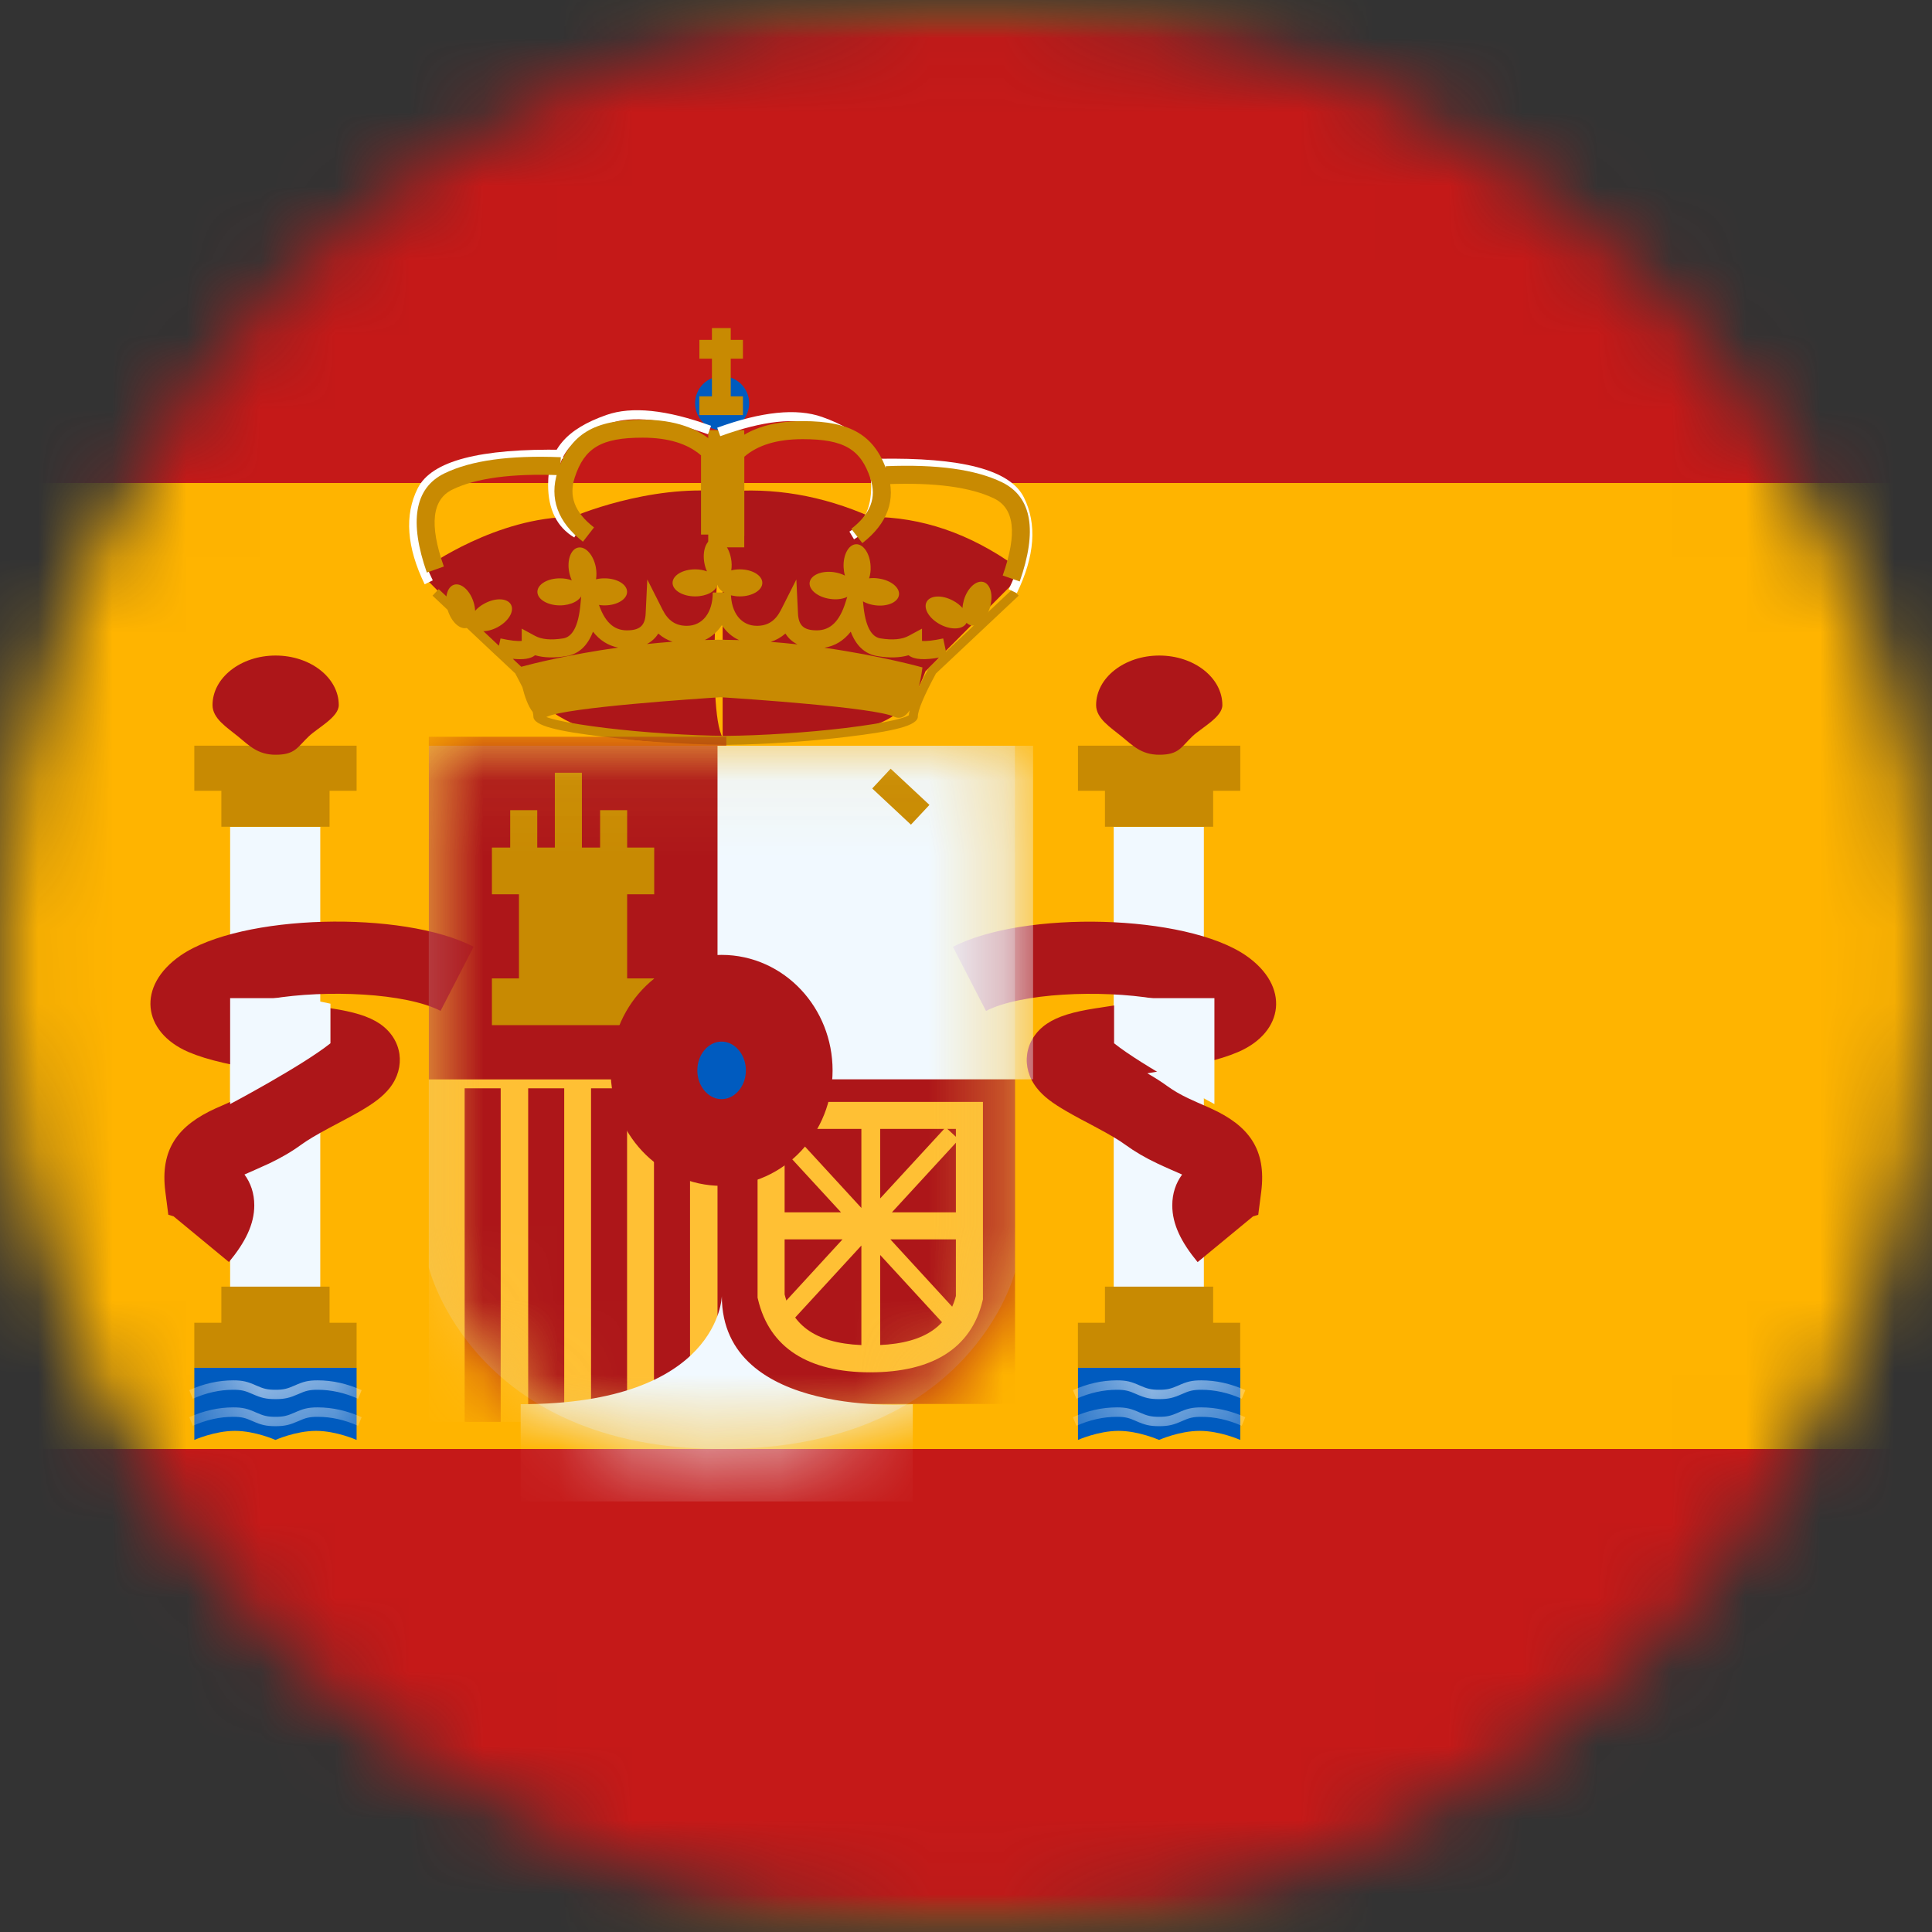 <svg width="26" height="26" viewBox="0 0 26 26" fill="none" xmlns="http://www.w3.org/2000/svg">
<rect x="0" y="0" width="26" height="26" fill="#333333" stroke="none"/>
<mask id="mask0_1_9979" style="mask-type:alpha" maskUnits="userSpaceOnUse" x="0" y="0" width="26" height="26">
<circle cx="13" cy="13" r="13" fill="#634848"/>
</mask>
<g mask="url(#mask0_1_9979)">
<mask id="mask1_1_9979" style="mask-type:alpha" maskUnits="userSpaceOnUse" x="-3" y="0" width="36" height="26">
<rect x="-2.333" width="34.667" height="26" fill="white"/>
</mask>
<g mask="url(#mask1_1_9979)">
<path fill-rule="evenodd" clip-rule="evenodd" d="M-2.331 0V26H32.336V0H-2.331Z" fill="#FFB400"/>
<mask id="mask2_1_9979" style="mask-type:alpha" maskUnits="userSpaceOnUse" x="-3" y="0" width="36" height="26">
<path fill-rule="evenodd" clip-rule="evenodd" d="M-2.331 0V26H32.336V0H-2.331Z" fill="white"/>
</mask>
<g mask="url(#mask2_1_9979)">
<path fill-rule="evenodd" clip-rule="evenodd" d="M-2.331 0V6.5H32.336V0H-2.331Z" fill="#C51918"/>
<path fill-rule="evenodd" clip-rule="evenodd" d="M-2.331 19.5V26H32.336V19.5H-2.331Z" fill="#C51918"/>
<rect x="3.097" y="11.128" width="1.213" height="6.309" fill="#F1F9FF"/>
<path fill-rule="evenodd" clip-rule="evenodd" d="M4.799 10.035H2.615V10.642H2.979V11.126H4.435V10.642H4.799V10.035Z" fill="#C88A02"/>
<path fill-rule="evenodd" clip-rule="evenodd" d="M4.435 17.801H4.799V18.407H2.615V17.801H2.979V17.315H4.435V17.801Z" fill="#C88A02"/>
<path fill-rule="evenodd" clip-rule="evenodd" d="M3.709 10.157C3.973 10.157 4 10.057 4.156 9.909C4.277 9.794 4.559 9.651 4.559 9.489C4.559 9.121 4.178 8.822 3.709 8.822C3.24 8.822 2.86 9.121 2.86 9.489C2.86 9.669 3.054 9.789 3.201 9.909C3.355 10.035 3.469 10.157 3.709 10.157Z" fill="#AD1619"/>
<path fill-rule="evenodd" clip-rule="evenodd" d="M2.615 18.407H4.799V19.378C4.799 19.378 4.526 19.256 4.253 19.256C3.98 19.256 3.707 19.378 3.707 19.378C3.707 19.378 3.434 19.256 3.161 19.256C2.888 19.256 2.615 19.378 2.615 19.378V18.407Z" fill="#005BBF"/>
<mask id="mask3_1_9979" style="mask-type:alpha" maskUnits="userSpaceOnUse" x="2" y="18" width="3" height="2">
<path fill-rule="evenodd" clip-rule="evenodd" d="M2.615 18.407H4.799V19.378C4.799 19.378 4.526 19.256 4.253 19.256C3.98 19.256 3.707 19.378 3.707 19.378C3.707 19.378 3.434 19.256 3.161 19.256C2.888 19.256 2.615 19.378 2.615 19.378V18.407Z" fill="white"/>
</mask>
<g mask="url(#mask3_1_9979)">
<path d="M2.595 19.188L2.547 19.072C2.744 18.984 2.941 18.94 3.139 18.94C3.266 18.94 3.333 18.958 3.447 19.009C3.546 19.053 3.598 19.067 3.707 19.067C3.816 19.067 3.867 19.053 3.967 19.009C4.08 18.958 4.147 18.94 4.275 18.94C4.472 18.94 4.67 18.984 4.867 19.072L4.819 19.188C4.637 19.107 4.456 19.067 4.275 19.067C4.166 19.067 4.114 19.08 4.015 19.125C3.901 19.175 3.834 19.193 3.707 19.193C3.579 19.193 3.512 19.175 3.399 19.125C3.299 19.08 3.248 19.067 3.139 19.067C2.958 19.067 2.776 19.107 2.595 19.188Z" fill="white"/>
<path d="M2.595 18.824L2.547 18.708C2.744 18.62 2.941 18.576 3.139 18.576C3.266 18.576 3.333 18.594 3.447 18.645C3.546 18.689 3.598 18.703 3.707 18.703C3.816 18.703 3.867 18.689 3.967 18.645C4.08 18.594 4.147 18.576 4.275 18.576C4.472 18.576 4.67 18.62 4.867 18.708L4.819 18.824C4.637 18.743 4.456 18.703 4.275 18.703C4.166 18.703 4.114 18.716 4.015 18.761C3.901 18.811 3.834 18.829 3.707 18.829C3.579 18.829 3.512 18.811 3.399 18.761C3.299 18.716 3.248 18.703 3.139 18.703C2.958 18.703 2.776 18.743 2.595 18.824Z" fill="white"/>
</g>
<rect x="14.988" y="11.128" width="1.213" height="6.309" fill="#F1F9FF"/>
<path fill-rule="evenodd" clip-rule="evenodd" d="M16.691 10.035H14.507V10.642H14.87V11.126H16.326V10.642H16.691V10.035Z" fill="#C88A02"/>
<path fill-rule="evenodd" clip-rule="evenodd" d="M16.326 17.801H16.69V18.407H14.506V17.801H14.87V17.315H16.326V17.801Z" fill="#C88A02"/>
<path fill-rule="evenodd" clip-rule="evenodd" d="M15.601 10.157C15.865 10.157 15.892 10.057 16.047 9.909C16.168 9.794 16.45 9.651 16.45 9.489C16.45 9.121 16.07 8.822 15.601 8.822C15.132 8.822 14.751 9.121 14.751 9.489C14.751 9.669 14.945 9.789 15.092 9.909C15.246 10.035 15.36 10.157 15.601 10.157Z" fill="#AD1619"/>
<path fill-rule="evenodd" clip-rule="evenodd" d="M14.507 18.407H16.691V19.378C16.691 19.378 16.418 19.256 16.145 19.256C15.871 19.256 15.598 19.378 15.598 19.378C15.598 19.378 15.325 19.256 15.053 19.256C14.78 19.256 14.507 19.378 14.507 19.378V18.407Z" fill="#005BBF"/>
<mask id="mask4_1_9979" style="mask-type:alpha" maskUnits="userSpaceOnUse" x="14" y="18" width="3" height="2">
<path fill-rule="evenodd" clip-rule="evenodd" d="M14.507 18.407H16.691V19.378C16.691 19.378 16.418 19.256 16.145 19.256C15.871 19.256 15.598 19.378 15.598 19.378C15.598 19.378 15.325 19.256 15.053 19.256C14.78 19.256 14.507 19.378 14.507 19.378V18.407Z" fill="white"/>
</mask>
<g mask="url(#mask4_1_9979)">
<path d="M14.486 19.188L14.439 19.072C14.636 18.984 14.833 18.94 15.031 18.94C15.158 18.94 15.225 18.958 15.338 19.009C15.438 19.053 15.49 19.067 15.599 19.067C15.708 19.067 15.759 19.053 15.859 19.009C15.972 18.958 16.039 18.94 16.167 18.94C16.364 18.94 16.562 18.984 16.759 19.072L16.711 19.188C16.529 19.107 16.348 19.067 16.167 19.067C16.058 19.067 16.006 19.08 15.906 19.125C15.793 19.175 15.726 19.193 15.599 19.193C15.471 19.193 15.404 19.175 15.291 19.125C15.191 19.08 15.14 19.067 15.031 19.067C14.85 19.067 14.668 19.107 14.486 19.188Z" fill="white"/>
<path d="M14.486 18.824L14.439 18.708C14.636 18.62 14.833 18.576 15.031 18.576C15.158 18.576 15.225 18.594 15.338 18.645C15.438 18.689 15.49 18.703 15.599 18.703C15.708 18.703 15.759 18.689 15.859 18.645C15.972 18.594 16.039 18.576 16.167 18.576C16.364 18.576 16.562 18.62 16.759 18.708L16.711 18.824C16.529 18.743 16.348 18.703 16.167 18.703C16.058 18.703 16.006 18.716 15.906 18.761C15.793 18.811 15.726 18.829 15.599 18.829C15.471 18.829 15.404 18.811 15.291 18.761C15.191 18.716 15.14 18.703 15.031 18.703C14.85 18.703 14.668 18.743 14.486 18.824Z" fill="white"/>
</g>
<path fill-rule="evenodd" clip-rule="evenodd" d="M3.081 16.984C3.3 16.719 3.422 16.477 3.422 16.221C3.422 16.059 3.374 15.92 3.29 15.806L3.304 15.8C3.303 15.8 3.544 15.695 3.628 15.655C3.784 15.58 3.922 15.501 4.056 15.403C4.142 15.341 4.256 15.273 4.431 15.179C4.461 15.163 4.543 15.12 4.595 15.092L4.595 15.092L4.596 15.091L4.64 15.068C4.725 15.023 4.788 14.988 4.847 14.954C5.03 14.847 5.151 14.759 5.244 14.642C5.464 14.364 5.418 13.987 5.111 13.777C4.96 13.675 4.757 13.616 4.459 13.57L4.397 13.56C4.295 13.544 4.1 13.514 4.033 13.504C3.89 13.481 3.763 13.46 3.649 13.441C4.395 13.316 5.46 13.362 5.929 13.604L6.374 12.741C5.419 12.248 3.244 12.299 2.431 12.858C1.835 13.269 1.915 13.889 2.535 14.157C2.795 14.268 3.132 14.342 3.758 14.443C3.653 14.504 3.566 14.559 3.485 14.618C3.403 14.678 3.315 14.728 3.208 14.779C3.157 14.804 3.006 14.87 2.937 14.901L2.902 14.916C2.397 15.146 2.152 15.463 2.225 16.037L2.265 16.347L2.336 16.369L3.081 16.984ZM2.458 16.182L2.456 16.186L2.458 16.183L2.458 16.182ZM15.776 16.222C15.776 16.478 15.898 16.719 16.117 16.985L16.862 16.37L16.933 16.348L16.973 16.038C17.046 15.464 16.801 15.146 16.296 14.917L16.261 14.901C16.192 14.871 16.041 14.805 15.99 14.78C15.883 14.729 15.795 14.678 15.713 14.619C15.632 14.56 15.545 14.504 15.44 14.444C16.066 14.343 16.403 14.269 16.663 14.157C17.283 13.89 17.363 13.27 16.767 12.859C15.954 12.3 13.778 12.249 12.824 12.742L13.269 13.605C13.738 13.363 14.803 13.317 15.549 13.441C15.435 13.461 15.308 13.482 15.165 13.504C15.098 13.515 14.903 13.545 14.801 13.561L14.801 13.561L14.739 13.57C14.441 13.617 14.238 13.676 14.087 13.778C13.78 13.988 13.734 14.365 13.954 14.643C14.046 14.76 14.168 14.848 14.351 14.954C14.41 14.989 14.473 15.023 14.558 15.069L14.602 15.092L14.603 15.092C14.655 15.12 14.736 15.164 14.767 15.18C14.942 15.274 15.056 15.341 15.142 15.404C15.276 15.501 15.414 15.581 15.57 15.655C15.654 15.696 15.895 15.801 15.894 15.8L15.908 15.807C15.824 15.921 15.776 16.06 15.776 16.222Z" fill="#AD1619"/>
<path d="M4.089 13.433L4.447 13.507V14.04C4.065 14.345 3.097 14.858 3.097 14.858V13.433H4.089Z" fill="#F1F9FF"/>
<path d="M15.351 13.433L14.993 13.507V14.04C15.374 14.345 16.343 14.858 16.343 14.858V13.433H15.351Z" fill="#F1F9FF"/>
<path fill-rule="evenodd" clip-rule="evenodd" d="M7.707 6.956C6.683 6.956 5.747 7.628 5.747 7.628V7.805L6.971 9.034C6.971 9.034 7.315 10.216 9.725 9.94V9.943C9.725 9.943 11.322 9.899 11.434 9.862C11.479 9.847 11.525 9.834 11.572 9.82C11.885 9.729 12.242 9.624 12.454 9.035L13.678 7.806V7.628C13.054 7.18 12.401 6.956 11.718 6.956C11.064 6.667 10.402 6.554 9.732 6.619C9.732 6.616 9.732 6.615 9.732 6.615C8.724 6.516 7.707 6.956 7.707 6.956ZM9.725 6.705C9.683 7.197 9.501 9.538 9.725 9.926V6.705Z" fill="#AD1619"/>
<path fill-rule="evenodd" clip-rule="evenodd" d="M6.684 8.829L6.684 8.829L5.821 8.016L5.904 7.928L6.714 8.69L6.736 8.592C6.868 8.621 6.965 8.631 7.021 8.625V8.46L7.2 8.557C7.288 8.605 7.414 8.618 7.58 8.591C7.702 8.571 7.785 8.429 7.812 8.127L7.866 7.518L8.048 8.102C8.131 8.366 8.257 8.483 8.436 8.483C8.611 8.483 8.681 8.419 8.689 8.257L8.711 7.798L8.918 8.208C8.993 8.356 9.096 8.422 9.243 8.422C9.452 8.422 9.592 8.248 9.592 7.974H9.593H9.835H9.836C9.836 8.248 9.976 8.422 10.186 8.422C10.332 8.422 10.435 8.356 10.51 8.208L10.717 7.798L10.739 8.257C10.747 8.419 10.818 8.483 10.992 8.483C11.172 8.483 11.298 8.366 11.38 8.102L11.562 7.518L11.617 8.127C11.644 8.429 11.726 8.571 11.848 8.591C12.014 8.618 12.14 8.605 12.228 8.557L12.408 8.46V8.625C12.464 8.631 12.56 8.621 12.693 8.592L12.731 8.77L13.626 7.928L13.709 8.016L12.596 9.063C12.434 9.363 12.352 9.56 12.352 9.642C12.352 9.767 12.027 9.841 11.391 9.917C10.893 9.977 10.306 10.017 9.825 10.023V10.024L9.765 10.024L9.705 10.024V10.023C9.224 10.017 8.636 9.977 8.139 9.917C7.503 9.841 7.178 9.767 7.178 9.642C7.178 9.626 7.175 9.606 7.169 9.582C7.105 9.501 7.06 9.368 7.03 9.248C7.002 9.192 6.97 9.13 6.934 9.063L6.685 8.829L6.684 8.829ZM12.648 8.848C12.448 8.884 12.304 8.88 12.227 8.818C12.108 8.853 11.969 8.856 11.809 8.83C11.639 8.803 11.52 8.689 11.449 8.501C11.355 8.621 11.236 8.694 11.094 8.717C11.87 8.828 12.414 8.982 12.414 8.982C12.414 8.982 12.4 9.106 12.364 9.248C12.4 9.174 12.444 9.09 12.494 8.997L12.506 8.982L12.648 8.848ZM10.732 8.672C10.664 8.638 10.609 8.589 10.57 8.526C10.511 8.577 10.445 8.615 10.372 8.638C10.495 8.647 10.615 8.659 10.732 8.672ZM9.946 8.614C9.851 8.571 9.773 8.502 9.714 8.413C9.656 8.501 9.578 8.57 9.485 8.613C9.539 8.612 9.593 8.611 9.647 8.61V8.609L9.697 8.61L9.747 8.609V8.61C9.814 8.611 9.88 8.612 9.946 8.614ZM7.015 8.973L6.901 8.866C7.039 8.88 7.141 8.867 7.201 8.818C7.32 8.853 7.46 8.856 7.619 8.83C7.79 8.803 7.908 8.689 7.98 8.501C8.07 8.616 8.184 8.689 8.319 8.715C7.647 8.809 7.146 8.937 7.015 8.973ZM9.05 8.636C8.933 8.645 8.818 8.655 8.706 8.667C8.77 8.634 8.821 8.586 8.859 8.526C8.915 8.576 8.979 8.613 9.05 8.636ZM12.03 9.644C12.117 9.685 12.187 9.641 12.242 9.56C12.236 9.584 12.232 9.606 12.231 9.625C12.224 9.63 12.213 9.636 12.199 9.642C12.159 9.658 12.098 9.676 12.018 9.694C11.862 9.73 11.64 9.765 11.377 9.797C10.863 9.859 10.251 9.899 9.765 9.903C9.279 9.899 8.667 9.859 8.153 9.797C7.89 9.765 7.668 9.73 7.512 9.694C7.444 9.679 7.39 9.664 7.351 9.649C7.356 9.648 7.36 9.646 7.365 9.644C7.63 9.52 9.378 9.403 9.697 9.383C10.016 9.403 11.765 9.52 12.03 9.644ZM12.363 9.621C12.363 9.621 12.362 9.622 12.362 9.623L12.363 9.621L12.363 9.621Z" fill="#C88A02"/>
<path fill-rule="evenodd" clip-rule="evenodd" d="M9.718 5.791C9.919 5.791 10.082 5.628 10.082 5.427C10.082 5.226 9.919 5.063 9.718 5.063C9.516 5.063 9.354 5.226 9.354 5.427C9.354 5.628 9.516 5.791 9.718 5.791Z" fill="#005BBF"/>
<path fill-rule="evenodd" clip-rule="evenodd" d="M9.48 7.581C9.487 7.62 9.499 7.656 9.514 7.689C9.468 7.672 9.413 7.662 9.355 7.662C9.187 7.662 9.051 7.743 9.051 7.844C9.051 7.944 9.187 8.026 9.355 8.026C9.508 8.026 9.635 7.958 9.655 7.869C9.676 7.958 9.802 8.026 9.956 8.026C10.123 8.026 10.259 7.944 10.259 7.844C10.259 7.743 10.123 7.662 9.956 7.662C9.915 7.662 9.876 7.667 9.841 7.676C9.849 7.626 9.849 7.57 9.837 7.511C9.805 7.347 9.699 7.229 9.601 7.248C9.502 7.267 9.448 7.416 9.48 7.581ZM7.695 7.81C7.68 7.777 7.668 7.74 7.66 7.701C7.628 7.537 7.682 7.388 7.781 7.369C7.88 7.35 7.986 7.467 8.018 7.632C8.029 7.69 8.029 7.747 8.021 7.796C8.056 7.787 8.095 7.783 8.136 7.783C8.304 7.783 8.439 7.864 8.439 7.965C8.439 8.065 8.304 8.147 8.136 8.147C7.983 8.147 7.856 8.078 7.836 7.99C7.815 8.078 7.688 8.147 7.535 8.147C7.368 8.147 7.232 8.065 7.232 7.965C7.232 7.864 7.368 7.783 7.535 7.783C7.594 7.783 7.648 7.792 7.695 7.81ZM11.497 7.922C11.483 8.022 11.338 8.084 11.172 8.06C11.006 8.037 10.883 7.937 10.896 7.838C10.911 7.738 11.056 7.677 11.222 7.7C11.278 7.708 11.329 7.724 11.371 7.746C11.361 7.713 11.355 7.676 11.353 7.637C11.344 7.47 11.418 7.33 11.519 7.324C11.619 7.319 11.708 7.451 11.716 7.618C11.72 7.678 11.712 7.735 11.696 7.783C11.736 7.778 11.779 7.778 11.823 7.785C11.989 7.808 12.112 7.907 12.098 8.007C12.084 8.107 11.938 8.168 11.773 8.145C11.607 8.122 11.483 8.022 11.498 7.923L11.498 7.92L11.498 7.92L11.497 7.922ZM12.652 8.403C12.8 8.482 12.958 8.473 13.006 8.385L13.008 8.381C13.022 8.396 13.039 8.407 13.059 8.413C13.155 8.443 13.273 8.337 13.322 8.176C13.37 8.016 13.332 7.862 13.236 7.833C13.14 7.804 13.022 7.91 12.973 8.07C12.962 8.108 12.955 8.146 12.953 8.182C12.92 8.145 12.876 8.109 12.823 8.082C12.675 8.003 12.517 8.011 12.47 8.1C12.423 8.189 12.504 8.324 12.652 8.403ZM6.695 8.441C6.547 8.52 6.389 8.511 6.341 8.423C6.341 8.421 6.34 8.419 6.339 8.417C6.324 8.432 6.308 8.443 6.288 8.449C6.192 8.479 6.075 8.372 6.026 8.212C5.977 8.052 6.015 7.898 6.111 7.869C6.207 7.84 6.325 7.946 6.374 8.106C6.386 8.145 6.392 8.184 6.394 8.22C6.427 8.183 6.471 8.147 6.524 8.12C6.672 8.041 6.83 8.049 6.877 8.138C6.924 8.227 6.843 8.362 6.695 8.441Z" fill="#C88A02"/>
<path fill-rule="evenodd" clip-rule="evenodd" d="M9.581 4.415H9.834V4.574H9.998V4.827H9.834V5.334H9.998V5.586H9.412V5.334H9.581V4.827H9.412V4.574H9.581V4.415Z" fill="#C88A02"/>
<rect x="9.531" y="5.789" width="0.485" height="1.577" fill="#C88A02"/>
<path d="M7.581 6.053L7.579 6.175C6.503 6.156 5.886 6.313 5.729 6.626C5.567 6.949 5.597 7.343 5.824 7.81L5.715 7.863C5.473 7.364 5.44 6.933 5.621 6.572C5.807 6.2 6.46 6.034 7.581 6.053Z" fill="white"/>
<path d="M7.79 7.129L7.728 7.233C7.494 7.093 7.376 6.854 7.376 6.525C7.376 6.052 7.62 5.775 8.159 5.585C8.503 5.464 8.972 5.514 9.569 5.73L9.528 5.844C8.955 5.637 8.511 5.59 8.199 5.7C7.705 5.874 7.498 6.11 7.498 6.525C7.498 6.814 7.595 7.012 7.79 7.129Z" fill="white"/>
<path d="M5.973 7.624L5.744 7.705C5.507 7.028 5.574 6.569 5.98 6.371C6.338 6.196 6.859 6.125 7.547 6.153L7.537 6.395C6.886 6.369 6.402 6.435 6.087 6.589C5.82 6.719 5.771 7.05 5.973 7.624Z" fill="#C88A02"/>
<path d="M8.648 5.89C8.093 5.89 7.865 6.026 7.735 6.425C7.652 6.679 7.733 6.896 7.994 7.098L7.845 7.29C7.507 7.028 7.388 6.707 7.504 6.349C7.67 5.841 7.996 5.648 8.648 5.648C9.075 5.648 9.408 5.76 9.64 5.989L9.676 6.024V7.194H9.434V6.128C9.253 5.971 8.993 5.89 8.648 5.89Z" fill="#C88A02"/>
<path d="M11.818 6.174L11.82 6.295C12.896 6.277 13.513 6.434 13.67 6.747C13.832 7.07 13.802 7.463 13.575 7.93L13.684 7.983C13.926 7.485 13.959 7.053 13.778 6.692C13.592 6.321 12.939 6.154 11.818 6.174Z" fill="white"/>
<path d="M11.431 7.154L11.493 7.258C11.728 7.118 11.845 6.88 11.845 6.551C11.845 6.078 11.601 5.801 11.063 5.611C10.719 5.49 10.249 5.539 9.652 5.756L9.693 5.87C10.267 5.662 10.71 5.615 11.022 5.725C11.517 5.899 11.724 6.135 11.724 6.551C11.724 6.839 11.626 7.038 11.431 7.154Z" fill="white"/>
<path d="M13.494 7.745L13.723 7.825C13.96 7.149 13.892 6.69 13.486 6.491C13.129 6.317 12.607 6.246 11.92 6.274L11.93 6.516C12.581 6.49 13.065 6.556 13.38 6.709C13.647 6.84 13.696 7.17 13.494 7.745Z" fill="#C88A02"/>
<path d="M10.802 5.91C11.357 5.91 11.585 6.045 11.715 6.444C11.798 6.698 11.717 6.915 11.456 7.117L11.605 7.309C11.943 7.047 12.062 6.726 11.945 6.368C11.78 5.86 11.454 5.667 10.802 5.667C10.374 5.667 10.041 5.779 9.81 6.008L9.774 6.043V7.213H10.016V6.147C10.197 5.99 10.457 5.91 10.802 5.91Z" fill="#C88A02"/>
<path opacity="0.3" fill-rule="evenodd" clip-rule="evenodd" d="M5.771 10.036H13.658V17.122C13.658 17.122 13.072 19.5 9.714 19.5C6.357 19.5 5.771 17.059 5.771 17.059V10.036Z" fill="#E1E5E8"/>
<mask id="mask5_1_9979" style="mask-type:alpha" maskUnits="userSpaceOnUse" x="5" y="10" width="9" height="10">
<path fill-rule="evenodd" clip-rule="evenodd" d="M5.771 10.036H13.658V17.122C13.658 17.122 13.072 19.5 9.714 19.5C6.357 19.5 5.771 17.059 5.771 17.059V10.036Z" fill="white"/>
</mask>
<g mask="url(#mask5_1_9979)">
<rect x="5.771" y="14.403" width="4.004" height="4.732" fill="#FFC034"/>
<rect x="6.253" y="14.646" width="0.485" height="4.489" fill="#AD1619"/>
<rect x="7.954" y="14.646" width="0.485" height="4.489" fill="#AD1619"/>
<rect x="7.108" y="14.646" width="0.485" height="4.489" fill="#AD1619"/>
<rect x="8.801" y="14.646" width="0.485" height="4.489" fill="#AD1619"/>
<rect x="5.771" y="9.915" width="4.004" height="4.611" fill="#AD1619"/>
<rect x="9.656" y="14.283" width="4.004" height="4.611" fill="#AD1619"/>
<rect x="9.656" y="10.036" width="4.247" height="4.489" fill="#F1F9FF"/>
<path fill-rule="evenodd" clip-rule="evenodd" d="M7.467 10.399H7.831V11.406H8.076V10.903H8.44V11.406H8.804V12.035H8.44V13.167H8.804V13.796H6.62V13.167H6.984V12.035H6.62V11.406H6.866V10.903H7.23V11.406H7.467V10.399Z" fill="#C88A02"/>
<path d="M11.738 10.611L11.986 10.345L12.508 10.832L12.259 11.098L11.738 10.611Z" fill="#C88A02"/>
<path fill-rule="evenodd" clip-rule="evenodd" d="M13.228 17.485V14.829H10.195V17.463L10.2 17.483C10.353 18.137 10.876 18.468 11.711 18.468C12.546 18.468 13.069 18.146 13.223 17.506L13.228 17.485ZM11.711 18.104C11.041 18.104 10.675 17.879 10.559 17.42V15.192H12.864V17.441C12.748 17.885 12.382 18.104 11.711 18.104Z" fill="#FFC034"/>
<path fill-rule="evenodd" clip-rule="evenodd" d="M11.845 15.05H11.592V16.256L10.595 15.171L10.416 15.335L11.318 16.315H10.501V16.679H11.128H11.338L10.418 17.681L10.596 17.845L11.592 16.762V18.169H11.845V16.889L12.724 17.845L12.902 17.681L11.982 16.679H13.009V16.315H12.003L12.904 15.335L12.726 15.171L11.845 16.128V15.05Z" fill="#FFC034"/>
<path fill-rule="evenodd" clip-rule="evenodd" d="M12.284 18.897C12.284 18.897 9.714 19.099 9.714 17.442C9.714 17.442 9.69 18.897 7.007 18.897V20.206H12.284V18.897Z" fill="#F1F9FF"/>
<path fill-rule="evenodd" clip-rule="evenodd" d="M9.711 15.375C10.213 15.375 10.621 14.941 10.621 14.405C10.621 13.869 10.213 13.434 9.711 13.434C9.208 13.434 8.801 13.869 8.801 14.405C8.801 14.941 9.208 15.375 9.711 15.375Z" fill="#005BBF" stroke="#AD1619" stroke-width="1.167"/>
</g>
</g>
</g>
</g>
</svg>
